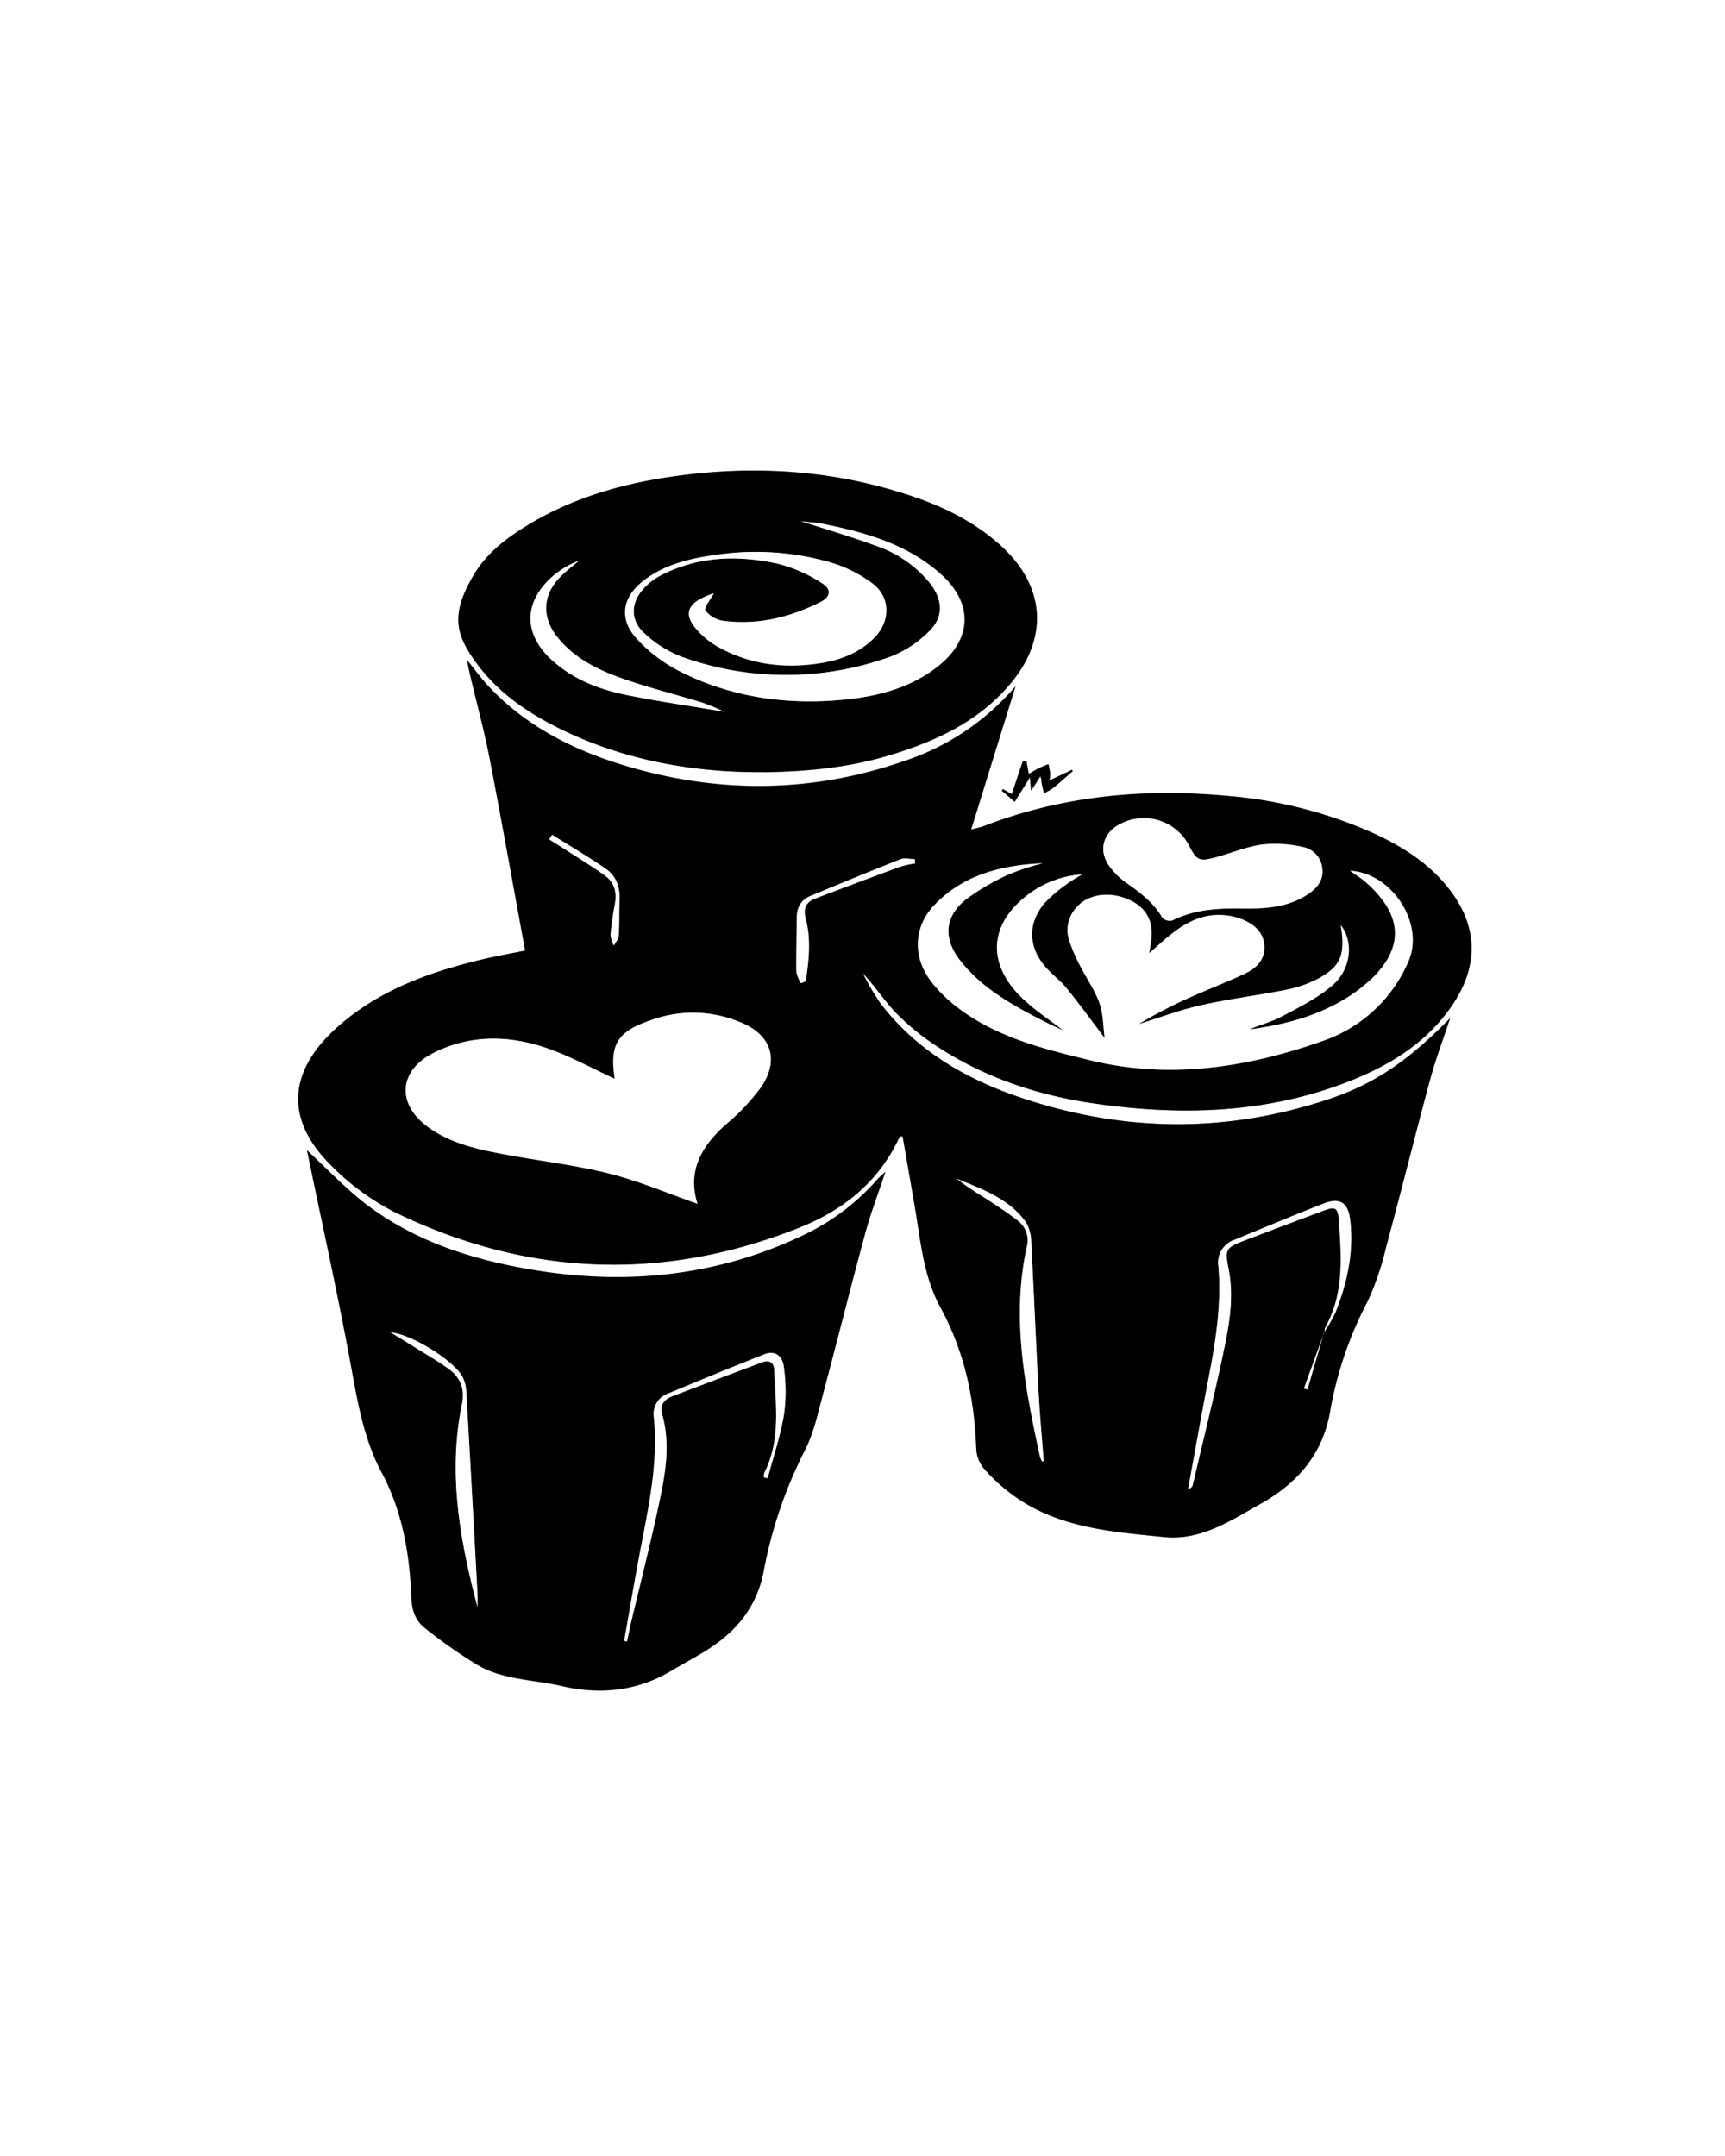 <svg id="Layer_1" data-name="Layer 1" xmlns="http://www.w3.org/2000/svg" viewBox="0 0 391.91 489.89"><rect x="0" y="0" width="391.91" height="489.89" fill="#808080" stroke="none"/><defs><style>.cls-1{fill:#fff;}</style></defs><path class="cls-1" d="M92.68,674.89V185H484.59V674.89ZM212,401c-4,.84-8.32,1.6-12.59,2.71-11.16,2.9-21.73,7.11-30.42,15-10.88,9.9-11.49,20.74-1.1,31.05a56,56,0,0,0,14.69,10.75c30,14.53,60.83,15.75,91.87,3.36,9.93-4,18.05-10.49,22.64-20.62,0-.06.3,0,.68-.05,1,5.54,1.94,11.11,2.88,16.68,1.29,7.58,1.92,15.26,5.75,22.25,5.46,10,7.73,20.85,8.11,32.18a7.62,7.62,0,0,0,1.7,4.33,39.18,39.18,0,0,0,6,5.6c10.31,7.93,22.75,8.8,35,10,8.22.83,14.94-3.64,21.75-7.47,8.55-4.8,14.35-11.36,16-21.5a84.72,84.72,0,0,1,8.43-24.54,63.77,63.77,0,0,0,4.19-12.26c3.43-12.73,6.61-25.54,10.05-38.27,1.23-4.57,2.93-9,4.52-13.85-9.78,10-17.45,15-27.57,18.4-23.45,7.82-46.87,7.49-70.18-.42-12.46-4.23-23.55-10.72-31.7-21.38a60.74,60.74,0,0,1-4-6.83c2.79,2.88,4.88,6.21,7.55,9a54.2,54.2,0,0,0,9,7.4c11,7.32,23.37,11.42,36.4,13.25,19.47,2.75,38.72,2.21,57.33-5,9.06-3.52,17.2-8.39,23-16.45,7.08-9.77,6.72-19.52-1.15-28.65-4.36-5.06-9.94-8.5-15.93-11.27a101.64,101.64,0,0,0-33.82-8.6c-18.89-1.73-37.33.06-55.13,7-.6.23-1.25.32-2.61.67,3.41-11,6.65-21.47,10.07-32.51A56.81,56.81,0,0,1,297.76,358c-21.05,7.23-42.24,7.28-63.48.82-12.05-3.68-23-9.34-31.5-18.89-1.25-1.4-2.36-2.92-4-5,.31,1.53.44,2.3.62,3.06,1.5,6.38,3.23,12.71,4.48,19.14C206.69,371.65,209.26,386.18,212,401Zm-49.55,45.42a5.05,5.05,0,0,0,.12.75c3.41,16.56,7.08,33.08,10.11,49.71,1.44,7.89,2.89,15.62,6.71,22.78,4.73,8.87,6.35,18.56,6.75,28.47.11,2.78,1,5.19,3,6.8a115,115,0,0,0,11.89,8.36c5.86,3.49,12.77,3.36,19.21,4.85,8.68,2,17.07,1.23,24.89-3.43,2.74-1.63,5.57-3.11,8.26-4.82,6.69-4.26,11.3-9.88,12.8-18a101.13,101.13,0,0,1,9.34-27.31c2-3.88,2.92-8.32,4.06-12.59,3.27-12.22,6.33-24.51,9.64-36.73,1.21-4.48,2.89-8.84,4.58-13.94-1,.92-1.44,1.3-1.84,1.76a52.23,52.23,0,0,1-16.88,12.69c-19.52,9.28-40,11.39-61.2,7.87-13.59-2.25-26.62-6.32-37.77-14.72C171.19,455.1,166.89,450.47,162.43,446.37Zm104.1-85.93c10.74-.19,19.79-1.25,28.58-3.94,10.2-3.12,19.7-7.5,26.85-15.85,8.9-10.38,8.32-22.13-1.67-31.4-5.75-5.34-12.61-8.82-20-11.33-17.53-6-35.52-7.26-53.78-4.77-11.66,1.58-22.91,4.66-33.16,10.71-5.17,3.05-10,6.59-13.09,11.82-5.45,9.22-4,13.78.88,20.31,4.38,5.88,10.16,10.08,16.56,13.48C233.5,357.82,250.48,360.6,266.53,360.44Zm64.55,1.9a7.87,7.87,0,0,0,.24-1.51c-.07-.74-.25-1.47-.39-2.2-.68.28-1.38.51-2,.83-.81.41-1.59.89-2.47,1.39-.21-1.12-.36-1.94-.5-2.76l-.83-.19-2.52,7.54-2-1.15-.27.37,2.91,2.51,3.49-5.59.24,3.05,2.11-3.24a2.51,2.51,0,0,1,.26,1.25c.15.87.37,1.73.57,2.59A15.56,15.56,0,0,0,332,364c1.5-1.21,2.94-2.52,4.4-3.79l-.13-.31Z" transform="translate(-92.68 -185)"/><path d="M212,401c-2.72-14.77-5.29-29.3-8.1-43.8-1.25-6.43-3-12.76-4.48-19.14-.18-.76-.31-1.53-.62-3.06,1.64,2,2.75,3.56,4,5,8.54,9.55,19.45,15.21,31.5,18.89,21.24,6.46,42.43,6.41,63.48-.82a56.81,56.81,0,0,0,25.61-17.1c-3.42,11-6.66,21.48-10.07,32.51,1.36-.35,2-.44,2.61-.67,17.8-6.9,36.24-8.69,55.13-7a101.64,101.64,0,0,1,33.82,8.6c6,2.77,11.57,6.21,15.93,11.27,7.87,9.13,8.23,18.88,1.15,28.65-5.83,8.06-14,12.93-23,16.45-18.61,7.24-37.86,7.78-57.33,5-13-1.83-25.36-5.93-36.4-13.25a54.2,54.2,0,0,1-9-7.4c-2.67-2.76-4.76-6.09-7.55-9a60.74,60.74,0,0,0,4,6.83c8.15,10.66,19.24,17.15,31.7,21.38,23.31,7.91,46.73,8.24,70.18.42,10.12-3.37,17.79-8.42,27.57-18.4-1.59,4.83-3.29,9.28-4.52,13.85-3.44,12.73-6.62,25.54-10.05,38.27a63.77,63.77,0,0,1-4.19,12.26,84.72,84.72,0,0,0-8.43,24.54c-1.66,10.14-7.46,16.7-16,21.5-6.81,3.83-13.53,8.3-21.75,7.47-12.21-1.24-24.65-2.11-35-10a39.18,39.18,0,0,1-6-5.6,7.62,7.62,0,0,1-1.7-4.33c-.38-11.33-2.65-22.2-8.11-32.18-3.83-7-4.46-14.67-5.75-22.25-.94-5.57-1.92-11.14-2.88-16.68-.38,0-.65,0-.68.05-4.59,10.13-12.71,16.66-22.64,20.62-31,12.39-61.83,11.17-91.87-3.36a56,56,0,0,1-14.69-10.75c-10.39-10.31-9.78-21.15,1.1-31.05,8.69-7.92,19.26-12.13,30.42-15C203.66,402.55,208,401.79,212,401Zm181.57,86.59a34.84,34.84,0,0,0,2.53-4.43c2.65-6.66,4.16-13.56,3.36-20.77-.46-4.21-2.33-5.4-6.1-3.93-6.77,2.64-13.46,5.46-20.18,8.21a5.46,5.46,0,0,0-3.68,6.07c.75,8.66-.63,17.13-2.28,25.59s-3.08,16.69-4.61,25c.75-.23,1-.58,1.07-1,2.37-10.09,4.88-20.14,7-30.28,1.3-6.14,2.38-12.39,1.14-18.71-.87-4.43-.71-4.85,3.49-6.46q9.06-3.48,18.15-6.85c2.59-1,3.19-.64,3.39,2.11.59,8.33,1.26,16.68-3.05,24.41a3.37,3.37,0,0,0-.19,1l-4.68,12.9.79.26Q391.64,494.15,393.55,487.54Zm-49.88-66.65c-3-4-5.75-7.77-8.65-11.38-1.32-1.65-3.07-2.94-4.51-4.51-4.24-4.64-4.47-10.2-.47-14.88a31.35,31.35,0,0,1,4.81-4.13c1.15-.89,2.45-1.59,3.68-2.37a23,23,0,0,0-11.77,4.23c-9.4,6.79-10.11,16-1.72,24,2.81,2.68,6.12,4.83,9.2,7.23-2.66-1.17-5.25-2.48-7.81-3.86-5.88-3.16-11.49-6.72-15.64-12.09-3.83-4.94-3.53-9.89,1.34-13.8a51.5,51.5,0,0,1,10-5.81,56.65,56.65,0,0,1,7.47-2.42c-9.36.42-18.13,2.6-24.74,9.62-4.62,4.92-4.79,11.7-.74,17.08a32.65,32.65,0,0,0,6.41,6.29c8.87,6.66,19.47,9.25,29.94,11.79,18.08,4.4,35.78,1.6,53-4.5a32.68,32.68,0,0,0,19.15-17.85c3.86-8.52-3.5-20.14-13.18-20.74,1.36,1,2.64,1.8,3.74,2.78,8.41,7.51,8.25,14.68,1.46,21.46a36.56,36.56,0,0,1-9,6.35c-6,3.09-12.49,4.6-19.13,5.49,2.43-1.06,5-1.71,7.34-2.94,3.95-2.11,8.08-4.16,11.46-7,4.41-3.74,5-10,2-13.75,1.1,6.79,0,9.48-5.51,12.33a27.26,27.26,0,0,1-7,2.36c-6.42,1.27-12.95,2.08-19.33,3.51-4.78,1.07-9.4,2.83-14.09,4.28a102.73,102.73,0,0,1,11.78-6.13c4.12-1.86,8.35-3.45,12.42-5.38,2.48-1.17,4.48-3,4.37-6.1s-2-4.83-4.56-6a13.36,13.36,0,0,0-4.07-1.1c-4.9-.56-9,1.4-12.69,4.4-1.52,1.23-3,2.55-4.85,4.19.22-1.41.38-2.19.47-3,.51-4.31-1.11-7.3-4.9-9.08-4.16-2-9.05-1.47-11.68,1.26a7.59,7.59,0,0,0-2.1,7.81,37.32,37.32,0,0,0,2.38,5.61c1.47,2.92,3.42,5.65,4.52,8.7C343.35,415.36,343.3,418.19,343.67,420.89Zm-111.33,9.23c-4.94-2.29-9.63-4.86-14.59-6.68-8.87-3.24-17.87-3.58-26.57.78-7.84,3.94-8.49,11.43-1.49,16.67,5,3.77,11,5.14,17.05,6.28,8.08,1.54,16.31,2.46,24.27,4.44,6.87,1.72,13.45,4.55,20.13,6.89-2.36-7.35.86-13.08,6.42-18,1.06-.93,2.18-1.83,3.14-2.86a47.61,47.61,0,0,0,5-5.81c3.85-5.82,2.32-11.31-4-14.21a27.83,27.83,0,0,0-21.24-.8C232.88,419.43,231.16,422.36,232.34,430.12Zm142.24-38.7c5.37.07,10.66-.16,15.33-3.3,2-1.36,3.47-3.12,3.19-5.72a5.44,5.44,0,0,0-4.26-4.92,27.9,27.9,0,0,0-9.36-.6c-3.64.49-7.14,2-10.73,2.95s-4.2.65-5.87-2.58a11.56,11.56,0,0,0-15.46-5.16c-4.19,2-5.35,6.2-2.57,9.9a16.66,16.66,0,0,0,3.8,3.65c3.16,2.19,6.15,4.46,8.12,7.89a2.39,2.39,0,0,0,2.27.59C364,391.66,369.24,391.37,374.58,391.42ZM329.46,517.1l.32-.08c-.4-5.28-.89-10.55-1.17-15.84-.6-11.31-1.06-22.62-1.67-33.93a9,9,0,0,0-1.2-4.51c-3.86-5.4-9.91-7.5-15.72-9.89a59.35,59.35,0,0,0,5.85,4c2.73,1.78,5.49,3.55,8.06,5.54a5.62,5.62,0,0,1,2,6c-3.53,16.14-.4,31.87,3,47.58A6.88,6.88,0,0,0,329.46,517.1ZM274.65,408.41l1-.42c.72-4.71,1.29-9.45,0-14.16-.62-2.32,0-3.83,2.16-4.66q9.67-3.68,19.38-7.26a21.13,21.13,0,0,1,3.29-.7l-.07-1c-1.1,0-2.32-.33-3.26.05-6.83,2.69-13.61,5.51-20.39,8.32-2.23.92-3.13,2.67-3.13,5.05,0,4.06-.15,8.13-.09,12.19A8.13,8.13,0,0,0,274.65,408.41Zm-56.52-33.73-.72,1c1.68,1.05,3.37,2.09,5,3.17,2.59,1.68,5.23,3.28,7.71,5.1,2.12,1.55,2.72,3.79,2.24,6.39-.43,2.34-.8,4.71-1,7.09a6.72,6.72,0,0,0,.76,2.38c.38-.73,1-1.43,1.09-2.18.18-2.64.07-5.31.2-8,.14-2.95-.69-5.57-3.1-7.24C226.38,379.69,222.21,377.25,218.13,374.68Z" transform="translate(-92.68 -185)"/><path d="M162.43,446.37c4.46,4.1,8.76,8.73,13.72,12.47,11.15,8.4,24.18,12.47,37.77,14.72,21.16,3.52,41.68,1.41,61.2-7.87A52.23,52.23,0,0,0,292,453c.4-.46.87-.84,1.84-1.76-1.69,5.1-3.37,9.46-4.58,13.94-3.31,12.22-6.37,24.51-9.64,36.73-1.14,4.27-2.09,8.71-4.06,12.59a101.13,101.13,0,0,0-9.34,27.31c-1.5,8.15-6.11,13.77-12.8,18-2.69,1.71-5.52,3.19-8.26,4.82-7.82,4.66-16.21,5.45-24.89,3.43-6.44-1.49-13.35-1.36-19.21-4.85a115,115,0,0,1-11.89-8.36c-2.07-1.61-2.94-4-3-6.8-.4-9.91-2-19.6-6.75-28.47-3.82-7.16-5.27-14.89-6.71-22.78-3-16.63-6.7-33.15-10.11-49.71A5.05,5.05,0,0,1,162.43,446.37Zm72.06,111.44.64.12c.28-1.33.54-2.66.85-4,2.28-9.65,4.75-19.26,6.77-29,1.28-6.14,2.16-12.41.35-18.69-.57-2,.48-3.3,2.22-4,6.78-2.61,13.58-5.15,20.38-7.71,1.7-.64,2.82-.16,2.89,1.77.3,7.84,1.53,15.78-2.23,23.25a3.34,3.34,0,0,0-.15,1.07l.89.21c1.27-4.84,2.9-9.62,3.71-14.53a39,39,0,0,0-.06-10.79c-.31-2.67-2.16-3.72-4.37-2.85-7.34,2.88-14.62,5.88-21.89,8.92a4.89,4.89,0,0,0-3.27,5.27c1.06,10.31-1.14,20.28-3.05,30.29C236.86,544.06,235.71,550.94,234.49,557.81Zm-33.33-7.66c0-1,.05-2.1,0-3.15q-1.25-22.93-2.54-45.86a8.23,8.23,0,0,0-.86-3.28c-2-3.66-11.39-9.6-16.35-10.11,2.35,1.44,4.22,2.58,6.08,3.74,2.39,1.5,4.85,2.91,7.13,4.57,2.74,2,3.72,4.6,3,8.12C194.43,519.77,197.16,535,201.16,550.15Z" transform="translate(-92.68 -185)"/><path d="M266.53,360.44c-16,.16-33-2.62-48.79-11-6.4-3.4-12.18-7.6-16.56-13.48-4.86-6.53-6.33-11.09-.88-20.31,3.1-5.23,7.92-8.77,13.09-11.82,10.25-6.05,21.5-9.13,33.16-10.71,18.26-2.49,36.25-1.23,53.78,4.77,7.35,2.51,14.21,6,20,11.33,10,9.27,10.57,21,1.67,31.4-7.15,8.35-16.65,12.73-26.85,15.85C286.32,359.19,277.27,360.25,266.53,360.44Zm-11.67-40.65c-.65.25-1.55.56-2.4,1-3.62,1.71-4.23,4-1.6,7.09a18.23,18.23,0,0,0,4.63,3.9c7.18,4.16,15,5.19,23.1,4,4.73-.68,9.09-2.23,12.61-5.68,3.83-3.75,4-9.31-.29-12.54a30.55,30.55,0,0,0-9.62-4.79A61.6,61.6,0,0,0,255,311.13c-5.64.79-11.16,2.14-15.84,5.66-5,3.72-5.92,8.68-1.8,13.26a34.58,34.58,0,0,0,10.05,7.59c11.79,5.91,24.46,7.63,37.49,6.29,7.55-.78,14.84-2.71,21-7.58,7.71-6.11,8-14.25.67-20.83C299,308.74,289.63,306,280,304.09c-1.64-.33-3.32-.43-5.33-.67,5.94,1.92,11.54,3.54,17,5.57a27,27,0,0,1,12.46,8.74c2.81,3.71,2.91,7.61-.43,10.79a25.24,25.24,0,0,1-8.52,5.62,69.79,69.79,0,0,1-47.65.08,25.82,25.82,0,0,1-8.44-5.32c-3.32-3-3.11-7.1,0-10.36a14.14,14.14,0,0,1,3.57-2.72c8.59-4.49,17.73-4.74,26.91-2.69a33.43,33.43,0,0,1,9.82,4.36c2.25,1.36,2,3.12-.25,4.28-6.93,3.51-14.29,5.28-22.07,4.3a6.26,6.26,0,0,1-4.11-2.34C252.55,323.11,254.13,321.2,254.86,319.79Zm2.27,26.91a46.77,46.77,0,0,0-4.68-2c-5.58-1.69-11.26-3.12-16.78-5-6.15-2.06-12.08-4.62-16.32-9.9-3.59-4.48-3.45-9.51.53-13.64,1.32-1.38,2.88-2.52,4.34-3.77a20,20,0,0,0-6.36,3.87c-6.27,5.83-6.18,12.84.11,18.62,4.92,4.52,10.95,6.81,17.33,8.08C242.28,344.38,249.34,345.39,257.13,346.7Z" transform="translate(-92.68 -185)"/><path d="M331.08,362.34l5.18-2.43.13.31c-1.46,1.27-2.9,2.58-4.4,3.79a15.56,15.56,0,0,1-2.14,1.22c-.2-.86-.42-1.72-.57-2.59a2.51,2.51,0,0,0-.26-1.25l-2.11,3.24-.24-3.05-3.49,5.59-2.91-2.51.27-.37,2,1.15,2.52-7.54.83.19c.14.82.29,1.64.5,2.76.88-.5,1.66-1,2.47-1.39.65-.32,1.35-.55,2-.83.14.73.32,1.46.39,2.2A7.87,7.87,0,0,1,331.08,362.34Z" transform="translate(-92.68 -185)"/><path class="cls-1" d="M343.67,420.89c-.37-2.7-.32-5.53-1.22-8-1.1-3.05-3.05-5.78-4.52-8.7a37.32,37.32,0,0,1-2.38-5.61,7.59,7.59,0,0,1,2.1-7.81c2.63-2.73,7.52-3.22,11.68-1.26,3.79,1.78,5.41,4.77,4.9,9.08-.09.78-.25,1.56-.47,3,1.89-1.64,3.33-3,4.85-4.19,3.69-3,7.79-5,12.69-4.4a13.36,13.36,0,0,1,4.07,1.1c2.52,1.17,4.46,3,4.56,6s-1.89,4.93-4.37,6.1c-4.07,1.93-8.3,3.52-12.42,5.38a102.73,102.73,0,0,0-11.78,6.13c4.69-1.45,9.31-3.21,14.09-4.28,6.38-1.43,12.91-2.24,19.33-3.51a27.26,27.26,0,0,0,7-2.36c5.53-2.85,6.61-5.54,5.51-12.33,2.93,3.77,2.39,10-2,13.75-3.38,2.87-7.51,4.92-11.46,7-2.3,1.23-4.91,1.88-7.34,2.94,6.64-.89,13.16-2.4,19.13-5.49a36.56,36.56,0,0,0,9-6.35c6.79-6.78,6.95-13.95-1.46-21.46-1.1-1-2.38-1.77-3.74-2.78,9.68.6,17,12.22,13.18,20.74a32.68,32.68,0,0,1-19.15,17.85c-17.18,6.1-34.88,8.9-53,4.5-10.47-2.54-21.07-5.13-29.94-11.79a32.65,32.65,0,0,1-6.41-6.29c-4.05-5.38-3.88-12.16.74-17.08,6.61-7,15.38-9.2,24.74-9.62a56.65,56.65,0,0,0-7.47,2.42,51.5,51.5,0,0,0-10,5.81c-4.87,3.91-5.17,8.86-1.34,13.8,4.15,5.37,9.76,8.93,15.64,12.09,2.56,1.38,5.15,2.69,7.81,3.86-3.08-2.4-6.39-4.55-9.2-7.23-8.39-8-7.68-17.23,1.72-24a23,23,0,0,1,11.77-4.23c-1.23.78-2.53,1.48-3.68,2.37a31.35,31.35,0,0,0-4.81,4.13c-4,4.68-3.77,10.24.47,14.88,1.44,1.57,3.19,2.86,4.51,4.51C337.92,413.12,340.63,416.87,343.67,420.89Z" transform="translate(-92.68 -185)"/><path class="cls-1" d="M232.34,430.12c-1.18-7.76.54-10.69,8.13-13.29a27.83,27.83,0,0,1,21.24.8c6.34,2.9,7.87,8.39,4,14.21a47.61,47.61,0,0,1-5,5.81c-1,1-2.08,1.93-3.14,2.86-5.56,4.91-8.78,10.64-6.42,18-6.68-2.34-13.26-5.17-20.13-6.89-8-2-16.19-2.9-24.27-4.44-6-1.14-12-2.51-17.05-6.28-7-5.24-6.35-12.73,1.49-16.67,8.7-4.36,17.7-4,26.57-.78C222.71,425.26,227.4,427.83,232.34,430.12Z" transform="translate(-92.68 -185)"/><path class="cls-1" d="M374.58,391.42c-5.34-.05-10.61.24-15.54,2.7a2.39,2.39,0,0,1-2.27-.59c-2-3.43-5-5.7-8.12-7.89a16.66,16.66,0,0,1-3.8-3.65c-2.78-3.7-1.62-7.88,2.57-9.9a11.56,11.56,0,0,1,15.46,5.16c1.67,3.23,2.27,3.54,5.87,2.58s7.09-2.46,10.73-2.95a27.9,27.9,0,0,1,9.36.6,5.44,5.44,0,0,1,4.26,4.92c.28,2.6-1.17,4.36-3.19,5.72C385.24,391.26,380,391.49,374.58,391.42Z" transform="translate(-92.68 -185)"/><path class="cls-1" d="M393.61,487.59a3.37,3.37,0,0,1,.19-1c4.31-7.73,3.64-16.08,3.05-24.41-.2-2.75-.8-3.08-3.39-2.11q-9.09,3.39-18.15,6.85c-4.2,1.61-4.36,2-3.49,6.46,1.24,6.32.16,12.57-1.14,18.71-2.14,10.14-4.65,20.19-7,30.28-.09.39-.32.74-1.07,1,1.53-8.34,3-16.7,4.61-25s3-16.93,2.28-25.59a5.46,5.46,0,0,1,3.68-6.07c6.72-2.75,13.41-5.57,20.18-8.21,3.77-1.47,5.64-.28,6.1,3.93.8,7.21-.71,14.11-3.36,20.77a34.84,34.84,0,0,1-2.53,4.43Z" transform="translate(-92.68 -185)"/><path class="cls-1" d="M329.46,517.1a6.88,6.88,0,0,1-.5-1.16c-3.39-15.71-6.52-31.44-3-47.58a5.62,5.62,0,0,0-2-6c-2.57-2-5.33-3.76-8.06-5.54a59.35,59.35,0,0,1-5.85-4c5.81,2.39,11.86,4.49,15.72,9.89a9,9,0,0,1,1.2,4.51c.61,11.31,1.07,22.62,1.67,33.93.28,5.29.77,10.56,1.17,15.84Z" transform="translate(-92.68 -185)"/><path class="cls-1" d="M274.65,408.41a8.13,8.13,0,0,1-1-2.6c-.06-4.06.1-8.13.09-12.19,0-2.38.9-4.13,3.13-5.05,6.78-2.81,13.56-5.63,20.39-8.32.94-.38,2.16-.05,3.26-.05l.07,1a21.13,21.13,0,0,0-3.29.7q-9.71,3.57-19.38,7.26c-2.18.83-2.78,2.34-2.16,4.66,1.25,4.71.68,9.45,0,14.16Z" transform="translate(-92.68 -185)"/><path class="cls-1" d="M218.13,374.68c4.08,2.57,8.25,5,12.22,7.75,2.41,1.67,3.24,4.29,3.1,7.24-.13,2.65,0,5.32-.2,8-.05.75-.71,1.45-1.09,2.18a6.72,6.72,0,0,1-.76-2.38c.2-2.38.57-4.75,1-7.09.48-2.6-.12-4.84-2.24-6.39-2.48-1.82-5.12-3.42-7.71-5.1-1.67-1.08-3.36-2.12-5-3.17Z" transform="translate(-92.68 -185)"/><path class="cls-1" d="M393.55,487.54q-1.92,6.61-3.83,13.21l-.79-.26,4.68-12.9Z" transform="translate(-92.68 -185)"/><path class="cls-1" d="M234.49,557.81c1.22-6.87,2.37-13.75,3.68-20.6,1.91-10,4.11-20,3.05-30.29a4.89,4.89,0,0,1,3.27-5.27c7.27-3,14.55-6,21.89-8.92,2.21-.87,4.06.18,4.37,2.85a39,39,0,0,1,.06,10.79c-.81,4.91-2.44,9.69-3.71,14.53l-.89-.21a3.34,3.34,0,0,1,.15-1.07c3.76-7.47,2.53-15.41,2.23-23.25-.07-1.93-1.19-2.41-2.89-1.77-6.8,2.56-13.6,5.1-20.38,7.71-1.74.67-2.79,2-2.22,4,1.81,6.28.93,12.55-.35,18.69-2,9.71-4.49,19.32-6.77,29-.31,1.33-.57,2.66-.85,4Z" transform="translate(-92.68 -185)"/><path class="cls-1" d="M201.16,550.15c-4-15.17-6.73-30.38-3.55-46,.72-3.52-.26-6.13-3-8.12-2.28-1.66-4.74-3.07-7.13-4.57-1.86-1.16-3.73-2.3-6.08-3.74,5,.51,14.39,6.45,16.35,10.11a8.23,8.23,0,0,1,.86,3.28q1.32,22.93,2.54,45.86C201.21,548.05,201.16,549.1,201.16,550.15Z" transform="translate(-92.68 -185)"/><path class="cls-1" d="M254.86,319.79c-.73,1.41-2.31,3.32-1.9,3.94a6.26,6.26,0,0,0,4.11,2.34c7.78,1,15.14-.79,22.07-4.3,2.29-1.16,2.5-2.92.25-4.28a33.43,33.43,0,0,0-9.82-4.36c-9.18-2.05-18.32-1.8-26.91,2.69a14.14,14.14,0,0,0-3.57,2.72c-3.13,3.26-3.34,7.32,0,10.36a25.82,25.82,0,0,0,8.44,5.32,69.79,69.79,0,0,0,47.65-.08,25.24,25.24,0,0,0,8.52-5.62c3.34-3.18,3.24-7.08.43-10.79A27,27,0,0,0,291.65,309c-5.44-2-11-3.65-17-5.57,2,.24,3.69.34,5.33.67,9.63,2,19,4.65,26.49,11.43,7.31,6.58,7,14.72-.67,20.83-6.12,4.87-13.41,6.8-21,7.58-13,1.34-25.7-.38-37.49-6.29a34.58,34.58,0,0,1-10.05-7.59c-4.12-4.58-3.15-9.54,1.8-13.26,4.68-3.52,10.2-4.87,15.84-5.66a61.6,61.6,0,0,1,26.33,1.61,30.55,30.55,0,0,1,9.62,4.79c4.27,3.23,4.12,8.79.29,12.54-3.52,3.45-7.88,5-12.61,5.68-8.13,1.18-15.92.15-23.1-4a18.23,18.23,0,0,1-4.63-3.9c-2.63-3.09-2-5.38,1.6-7.09C253.31,320.35,254.21,320,254.86,319.79Z" transform="translate(-92.68 -185)"/><path class="cls-1" d="M257.13,346.7c-7.79-1.31-14.85-2.32-21.83-3.72-6.38-1.27-12.41-3.56-17.33-8.08-6.29-5.78-6.38-12.79-.11-18.62a20,20,0,0,1,6.36-3.87c-1.46,1.25-3,2.39-4.34,3.77-4,4.13-4.12,9.16-.53,13.64,4.24,5.28,10.17,7.84,16.32,9.9,5.52,1.84,11.2,3.27,16.78,5A46.77,46.77,0,0,1,257.13,346.7Z" transform="translate(-92.68 -185)"/></svg>